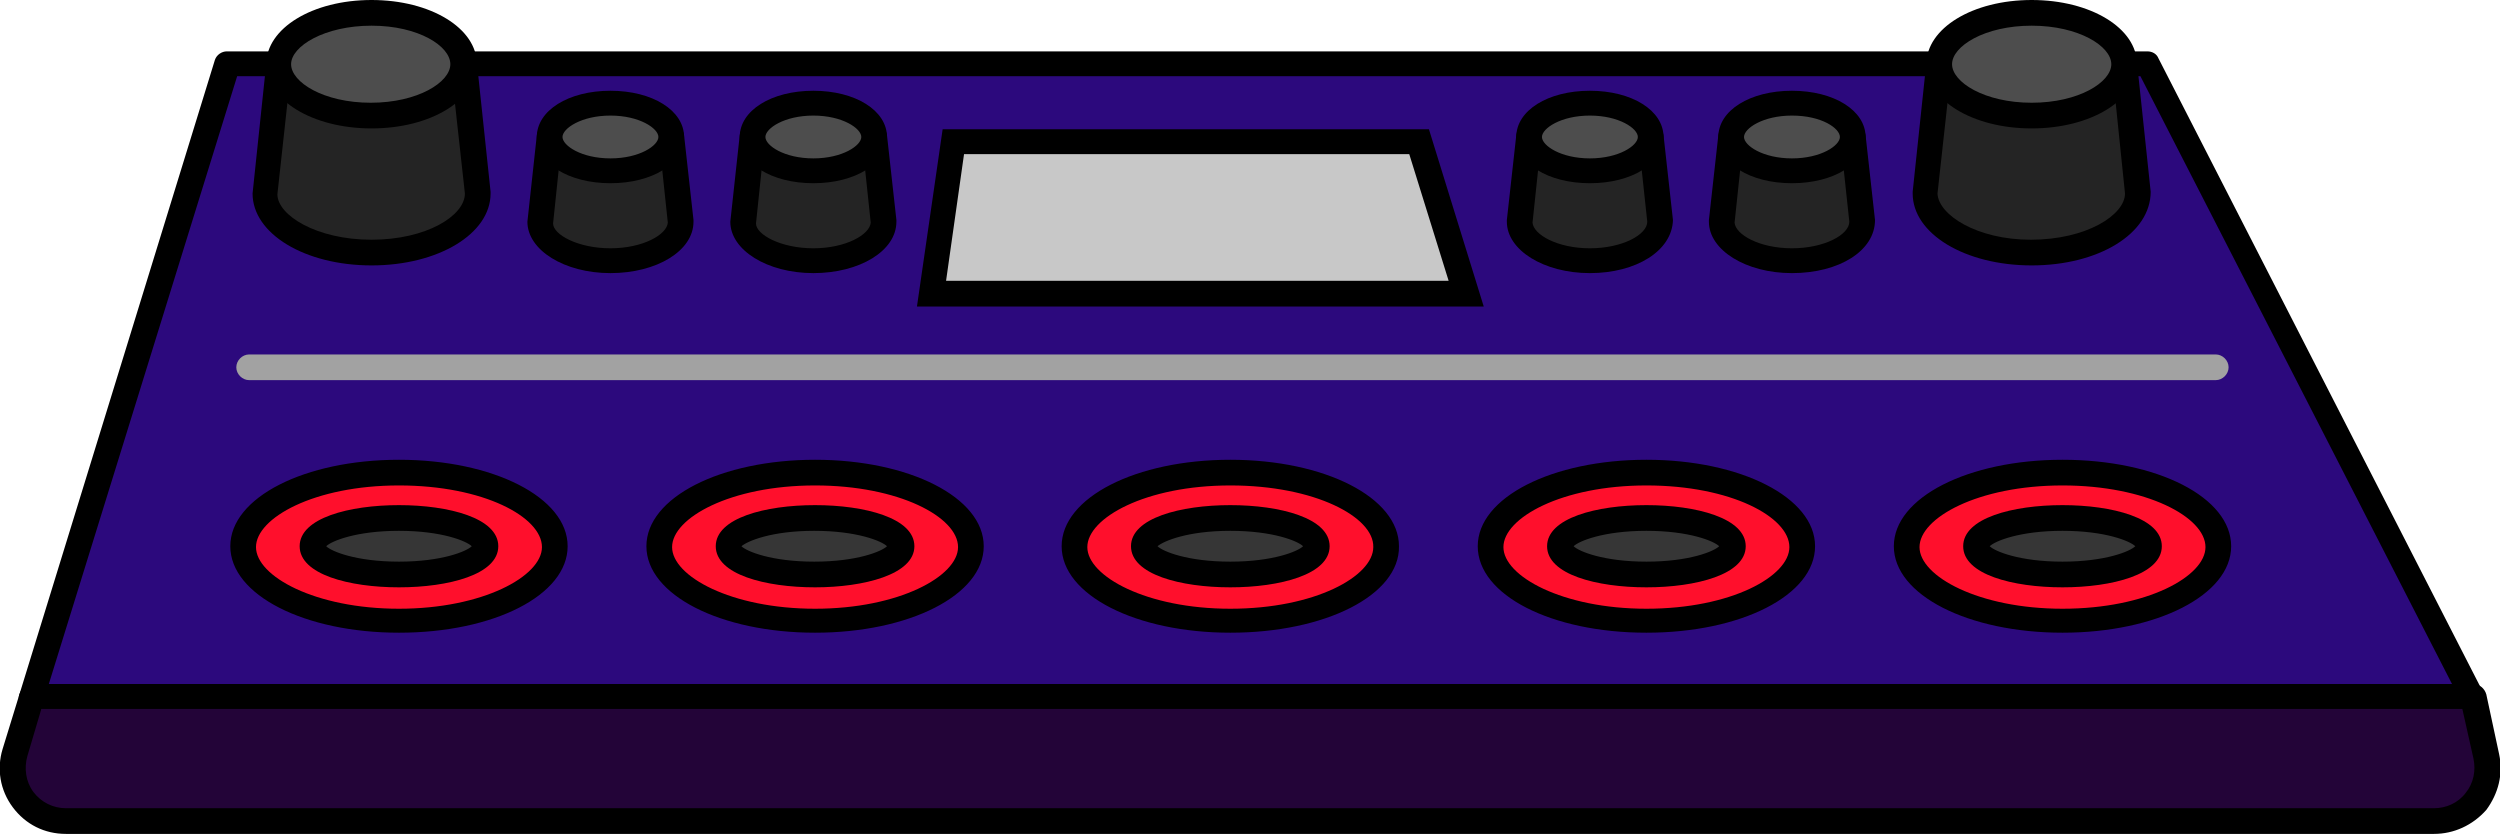 <?xml version="1.0" encoding="utf-8"?>
<!-- Generator: Adobe Illustrator 26.0.3, SVG Export Plug-In . SVG Version: 6.00 Build 0)  -->
<svg version="1.1" id="레이어_1" xmlns="http://www.w3.org/2000/svg" xmlns:xlink="http://www.w3.org/1999/xlink" x="0px"
	 y="0px" viewBox="0 0 292 98" style="enable-background:new 0 0 292 98;" xml:space="preserve">
<style type="text/css">
	.st0{fill:#2C097D;}
	.st1{fill:#230438;}
	.st2{fill:#A2A2A2;}
	.st3{fill:#FF0F2C;}
	.st4{fill:#363636;}
	.st5{fill:#C8C8C8;}
	.st6{fill:#242424;}
	.st7{fill:#4D4D4D;}
</style>
<g>
	<polygon class="st0" points="26.6,7.4 250.9,7.4 288.9,81.4 3.7,81.4 	"/>
	<path d="M288.9,82.9H3.7c-0.5,0-0.9-0.2-1.2-0.6c-0.3-0.4-0.4-0.9-0.2-1.3L25.1,7c0.2-0.6,0.8-1,1.4-1h224.3c0.6,0,1.1,0.3,1.3,0.8
		l37.9,74c0.2,0.5,0.2,1-0.1,1.5C289.9,82.6,289.4,82.9,288.9,82.9z M5.7,79.9h280.7L250,8.9H27.7L5.7,79.9z"/>
</g>
<g>
	<path class="st1" d="M3.7,81.4l-1.9,6.5c-1.2,4,1.8,8,6,8h276.6c4,0,6.9-3.7,6.1-7.5l-1.5-7H3.7z"/>
	<path d="M284.3,97.4H7.7c-2.5,0-4.7-1.1-6.2-3.1c-1.5-2-1.9-4.5-1.2-6.8L2.3,81c0.2-0.6,0.8-1.1,1.4-1.1h285.2
		c0.7,0,1.3,0.5,1.5,1.2l1.5,7c0.5,2.3-0.1,4.6-1.5,6.5C288.8,96.4,286.6,97.4,284.3,97.4z M4.8,82.9l-1.6,5.4
		c-0.4,1.4-0.2,3,0.7,4.2s2.3,1.9,3.8,1.9h276.6c1.4,0,2.8-0.6,3.7-1.8c0.9-1.1,1.2-2.6,0.9-4l-1.3-5.8H4.8z"/>
</g>
<g>
	<path class="st2" d="M258.8,44.4H29.1c-0.8,0-1.5-0.7-1.5-1.5s0.7-1.5,1.5-1.5h229.7c0.8,0,1.5,0.7,1.5,1.5S259.6,44.4,258.8,44.4z
		"/>
</g>
<g>
	<g>
		<ellipse class="st3" cx="46.6" cy="63.8" rx="18.2" ry="8.6"/>
		<path d="M46.6,73.9c-11,0-19.7-4.4-19.7-10.1c0-5.7,8.7-10.1,19.7-10.1s19.7,4.4,19.7,10.1C66.3,69.5,57.7,73.9,46.6,73.9z
			 M46.6,56.7c-9.9,0-16.7,3.8-16.7,7.2c0,3.4,6.9,7.2,16.7,7.2s16.7-3.8,16.7-7.2C63.3,60.4,56.5,56.7,46.6,56.7z"/>
	</g>
	<g>
		<ellipse class="st4" cx="46.6" cy="63.8" rx="10.1" ry="3.3"/>
		<path d="M46.6,68.6c-5.8,0-11.6-1.5-11.6-4.8c0-3.3,5.8-4.8,11.6-4.8s11.6,1.5,11.6,4.8C58.2,67.1,52.4,68.6,46.6,68.6z
			 M38.1,63.8c0.6,0.6,3.5,1.8,8.5,1.8s7.9-1.2,8.5-1.8c-0.6-0.6-3.5-1.8-8.5-1.8S38.7,63.2,38.1,63.8z M55.2,63.9L55.2,63.9
			L55.2,63.9z"/>
	</g>
	<g>
		<ellipse class="st3" cx="95.2" cy="63.8" rx="18.2" ry="8.6"/>
		<path d="M95.2,73.9c-11,0-19.7-4.4-19.7-10.1c0-5.7,8.7-10.1,19.7-10.1s19.7,4.4,19.7,10.1C114.9,69.5,106.2,73.9,95.2,73.9z
			 M95.2,56.7c-9.9,0-16.7,3.8-16.7,7.2c0,3.4,6.9,7.2,16.7,7.2s16.7-3.8,16.7-7.2C111.9,60.4,105,56.7,95.2,56.7z"/>
	</g>
	<g>
		<ellipse class="st4" cx="95.2" cy="63.8" rx="10.1" ry="3.3"/>
		<path d="M95.2,68.6c-5.8,0-11.6-1.5-11.6-4.8c0-3.3,5.8-4.8,11.6-4.8s11.6,1.5,11.6,4.8C106.8,67.1,100.9,68.6,95.2,68.6z
			 M86.6,63.8c0.6,0.6,3.5,1.8,8.5,1.8c5,0,7.9-1.2,8.5-1.8c-0.6-0.6-3.5-1.8-8.5-1.8S87.3,63.2,86.6,63.8z M103.8,63.9L103.8,63.9
			L103.8,63.9z"/>
	</g>
	<g>
		<ellipse class="st3" cx="143.7" cy="63.8" rx="18.2" ry="8.6"/>
		<path d="M143.7,73.9c-11,0-19.7-4.4-19.7-10.1c0-5.7,8.7-10.1,19.7-10.1c11,0,19.7,4.4,19.7,10.1
			C163.5,69.5,154.8,73.9,143.7,73.9z M143.7,56.7c-9.9,0-16.7,3.8-16.7,7.2c0,3.4,6.9,7.2,16.7,7.2c9.9,0,16.7-3.8,16.7-7.2
			C160.5,60.4,153.6,56.7,143.7,56.7z"/>
	</g>
	<g>
		<ellipse class="st4" cx="143.7" cy="63.8" rx="10.1" ry="3.3"/>
		<path d="M143.7,68.6c-5.8,0-11.6-1.5-11.6-4.8c0-3.3,5.8-4.8,11.6-4.8c5.8,0,11.6,1.5,11.6,4.8C155.3,67.1,149.5,68.6,143.7,68.6z
			 M135.2,63.8c0.6,0.6,3.5,1.8,8.5,1.8s7.9-1.2,8.5-1.8c-0.6-0.6-3.5-1.8-8.5-1.8C138.7,62,135.9,63.2,135.2,63.8z M152.4,63.9
			L152.4,63.9L152.4,63.9z"/>
	</g>
	<g>
		<ellipse class="st3" cx="192.3" cy="63.8" rx="18.2" ry="8.6"/>
		<path d="M192.3,73.9c-11.1,0-19.7-4.4-19.7-10.1c0-5.7,8.7-10.1,19.7-10.1c11,0,19.7,4.4,19.7,10.1
			C212,69.5,203.4,73.9,192.3,73.9z M192.3,56.7c-9.9,0-16.7,3.8-16.7,7.2c0,3.4,6.9,7.2,16.7,7.2c9.9,0,16.7-3.8,16.7-7.2
			C209,60.4,202.2,56.7,192.3,56.7z"/>
	</g>
	<g>
		<ellipse class="st4" cx="192.3" cy="63.8" rx="10.1" ry="3.3"/>
		<path d="M192.3,68.6c-5.8,0-11.6-1.5-11.6-4.8c0-3.3,5.8-4.8,11.6-4.8c5.8,0,11.6,1.5,11.6,4.8C203.9,67.1,198.1,68.6,192.3,68.6z
			 M183.8,63.8c0.6,0.6,3.5,1.8,8.5,1.8s7.9-1.2,8.5-1.8c-0.6-0.6-3.5-1.8-8.5-1.8C187.3,62,184.4,63.2,183.8,63.8z M201,63.9
			L201,63.9L201,63.9z"/>
	</g>
	<g>
		<ellipse class="st3" cx="240.9" cy="63.8" rx="18.2" ry="8.6"/>
		<path d="M240.9,73.9c-11,0-19.7-4.4-19.7-10.1c0-5.7,8.7-10.1,19.7-10.1c11.1,0,19.7,4.4,19.7,10.1
			C260.6,69.5,251.9,73.9,240.9,73.9z M240.9,56.7c-9.9,0-16.7,3.8-16.7,7.2c0,3.4,6.9,7.2,16.7,7.2c9.9,0,16.7-3.8,16.7-7.2
			C257.6,60.4,250.7,56.7,240.9,56.7z"/>
	</g>
	<g>
		<ellipse class="st4" cx="240.9" cy="63.8" rx="10.1" ry="3.3"/>
		<path d="M240.9,68.6c-5.8,0-11.6-1.5-11.6-4.8c0-3.3,5.8-4.8,11.6-4.8c5.8,0,11.6,1.5,11.6,4.8C252.5,67.1,246.7,68.6,240.9,68.6z
			 M232.4,63.8c0.6,0.6,3.5,1.8,8.5,1.8s7.9-1.2,8.5-1.8c-0.6-0.6-3.5-1.8-8.5-1.8C235.9,62,233,63.2,232.4,63.8z M249.5,63.9
			L249.5,63.9L249.5,63.9z"/>
	</g>
</g>
<g>
	<polygon class="st5" points="111.3,16.6 108.8,34.3 171.3,34.3 165.7,16.6 	"/>
	<path d="M173.3,35.8h-66.2l3-20.7h56.8L173.3,35.8z M110.5,32.8h58.7L164.6,18h-52L110.5,32.8z"/>
</g>
<g>
	<g>
		<path class="st6" d="M55.8,22.6c0,3.8-5.6,6.9-12.4,6.9c-6.9,0-12.4-3.1-12.4-6.9l1.6-15.1l21.6,0L55.8,22.6z"/>
		<path d="M43.4,31c-7.8,0-13.9-3.7-13.9-8.4l1.6-15.2C31.2,6.6,31.8,6,32.6,6h21.6c0.8,0,1.4,0.6,1.5,1.3l1.6,15.1
			c0,0.1,0,0.1,0,0.2C57.3,27.3,51.2,31,43.4,31z M33.9,9l-1.5,13.7c0,2.4,4.5,5.3,11,5.3c6.4,0,10.9-2.8,10.9-5.4L52.8,9H33.9z"/>
	</g>
	<g>
		<ellipse class="st7" cx="43.4" cy="7.5" rx="10.8" ry="6"/>
		<path d="M43.4,15c-6.9,0-12.3-3.3-12.3-7.5S36.5,0,43.4,0s12.3,3.3,12.3,7.5S50.3,15,43.4,15z M43.4,3C37.9,3,34,5.4,34,7.5
			s3.8,4.5,9.3,4.5s9.3-2.4,9.3-4.5S48.9,3,43.4,3z"/>
	</g>
</g>
<g>
	<g>
		<path class="st6" d="M79.5,25.9c0,2.5-3.7,4.5-8.2,4.5s-8.2-2-8.2-4.5l1.1-9.9l14.2,0L79.5,25.9z"/>
		<path d="M71.3,31.9c-5.4,0-9.7-2.7-9.7-6l1.1-10.1c0.1-0.8,0.7-1.3,1.5-1.3h14.2c0.8,0,1.4,0.6,1.5,1.3l1.1,9.9c0,0.1,0,0.1,0,0.2
			C81,29.3,76.7,31.9,71.3,31.9z M65.5,17.5l-0.9,8.6c0,1.3,2.9,2.9,6.7,2.9c3.8,0,6.6-1.6,6.7-3l-0.9-8.5H65.5z"/>
	</g>
	<g>
		<ellipse class="st7" cx="71.3" cy="16" rx="7.1" ry="4"/>
		<path d="M71.3,21.4c-4.9,0-8.6-2.3-8.6-5.4c0-3.1,3.7-5.4,8.6-5.4c4.9,0,8.6,2.3,8.6,5.4C79.9,19.1,76.2,21.4,71.3,21.4z
			 M71.3,13.5c-3.4,0-5.6,1.5-5.6,2.5s2.2,2.5,5.6,2.5c3.4,0,5.6-1.5,5.6-2.5S74.7,13.5,71.3,13.5z"/>
	</g>
</g>
<g>
	<g>
		<path class="st6" d="M103.2,25.9c0,2.5-3.7,4.5-8.2,4.5s-8.2-2-8.2-4.5l1.1-9.9l14.2,0L103.2,25.9z"/>
		<path d="M95,31.9c-5.4,0-9.7-2.7-9.7-6l1.1-10.1c0.1-0.8,0.7-1.3,1.5-1.3h14.2c0.8,0,1.4,0.6,1.5,1.3l1.1,9.9c0,0.1,0,0.1,0,0.2
			C104.7,29.3,100.4,31.9,95,31.9z M89.2,17.5l-0.9,8.6c0,1.3,2.9,2.9,6.7,2.9c3.8,0,6.6-1.6,6.7-3l-0.9-8.5H89.2z"/>
	</g>
	<g>
		<ellipse class="st7" cx="95" cy="16" rx="7.1" ry="4"/>
		<path d="M95,21.4c-4.9,0-8.6-2.3-8.6-5.4c0-3.1,3.7-5.4,8.6-5.4c4.9,0,8.6,2.3,8.6,5.4C103.6,19.1,99.9,21.4,95,21.4z M95,13.5
			c-3.4,0-5.6,1.5-5.6,2.5s2.2,2.5,5.6,2.5c3.4,0,5.6-1.5,5.6-2.5S98.4,13.5,95,13.5z"/>
	</g>
</g>
<g>
	<g>
		<path class="st6" d="M224.8,22.6c0,3.8,5.6,6.9,12.4,6.9c6.9,0,12.4-3.1,12.4-6.9l-1.6-15.1l-21.6,0L224.8,22.6z"/>
		<path d="M237.3,31c-7.8,0-13.9-3.7-13.9-8.4c0-0.1,0-0.1,0-0.2L225,7.3c0.1-0.8,0.7-1.3,1.5-1.3h21.6c0.8,0,1.4,0.6,1.5,1.3
			l1.6,15.1C251.2,27.3,245.1,31,237.3,31z M226.3,22.6c0.1,2.5,4.6,5.4,10.9,5.4c6.5,0,11-2.9,11-5.4L246.8,9h-19L226.3,22.6z"/>
	</g>
	<g>
		<ellipse class="st7" cx="237.3" cy="7.5" rx="10.8" ry="6"/>
		<path d="M237.3,15c-6.9,0-12.3-3.3-12.3-7.5S230.4,0,237.3,0s12.3,3.3,12.3,7.5S244.2,15,237.3,15z M237.3,3
			c-5.5,0-9.3,2.4-9.3,4.5s3.8,4.5,9.3,4.5s9.3-2.4,9.3-4.5S242.8,3,237.3,3z"/>
	</g>
</g>
<g>
	<g>
		<path class="st6" d="M201.2,25.9c0,2.5,3.7,4.5,8.2,4.5s8.2-2,8.2-4.5l-1.1-9.9l-14.2,0L201.2,25.9z"/>
		<path d="M209.3,31.9c-5.4,0-9.7-2.7-9.7-6c0-0.1,0-0.1,0-0.2l1.1-9.9c0.1-0.8,0.7-1.3,1.5-1.3h14.2c0.8,0,1.4,0.6,1.5,1.3l1.1,9.9
			C219,29.3,214.8,31.9,209.3,31.9z M202.6,26c0.1,1.4,2.9,3,6.7,3c3.8,0,6.7-1.6,6.7-3.1l-0.9-8.4h-11.6L202.6,26z"/>
	</g>
	<g>
		<ellipse class="st7" cx="209.3" cy="16" rx="7.1" ry="4"/>
		<path d="M209.3,21.4c-4.9,0-8.6-2.3-8.6-5.4c0-3.1,3.7-5.4,8.6-5.4s8.6,2.3,8.6,5.4C217.9,19.1,214.2,21.4,209.3,21.4z
			 M209.3,13.5c-3.4,0-5.6,1.5-5.6,2.5s2.2,2.5,5.6,2.5c3.4,0,5.6-1.5,5.6-2.5S212.8,13.5,209.3,13.5z"/>
	</g>
</g>
<g>
	<g>
		<path class="st6" d="M177.5,25.9c0,2.5,3.7,4.5,8.2,4.5c4.5,0,8.2-2,8.2-4.5l-1.1-9.9l-14.2,0L177.5,25.9z"/>
		<path d="M185.7,31.9c-5.4,0-9.7-2.7-9.7-6c0-0.1,0-0.1,0-0.2l1.1-9.9c0.1-0.8,0.7-1.3,1.5-1.3h14.2c0.8,0,1.4,0.6,1.5,1.3l1.1,9.9
			C195.3,29.3,191.1,31.9,185.7,31.9z M179,26c0.1,1.4,2.9,3,6.7,3c3.8,0,6.7-1.6,6.7-3.1l-0.9-8.4h-11.6L179,26z"/>
	</g>
	<g>
		<ellipse class="st7" cx="185.7" cy="16" rx="7.1" ry="4"/>
		<path d="M185.7,21.4c-4.9,0-8.6-2.3-8.6-5.4c0-3.1,3.7-5.4,8.6-5.4s8.6,2.3,8.6,5.4C194.3,19.1,190.6,21.4,185.7,21.4z
			 M185.7,13.5c-3.4,0-5.6,1.5-5.6,2.5s2.2,2.5,5.6,2.5c3.4,0,5.6-1.5,5.6-2.5S189.1,13.5,185.7,13.5z"/>
	</g>
</g>
</svg>
